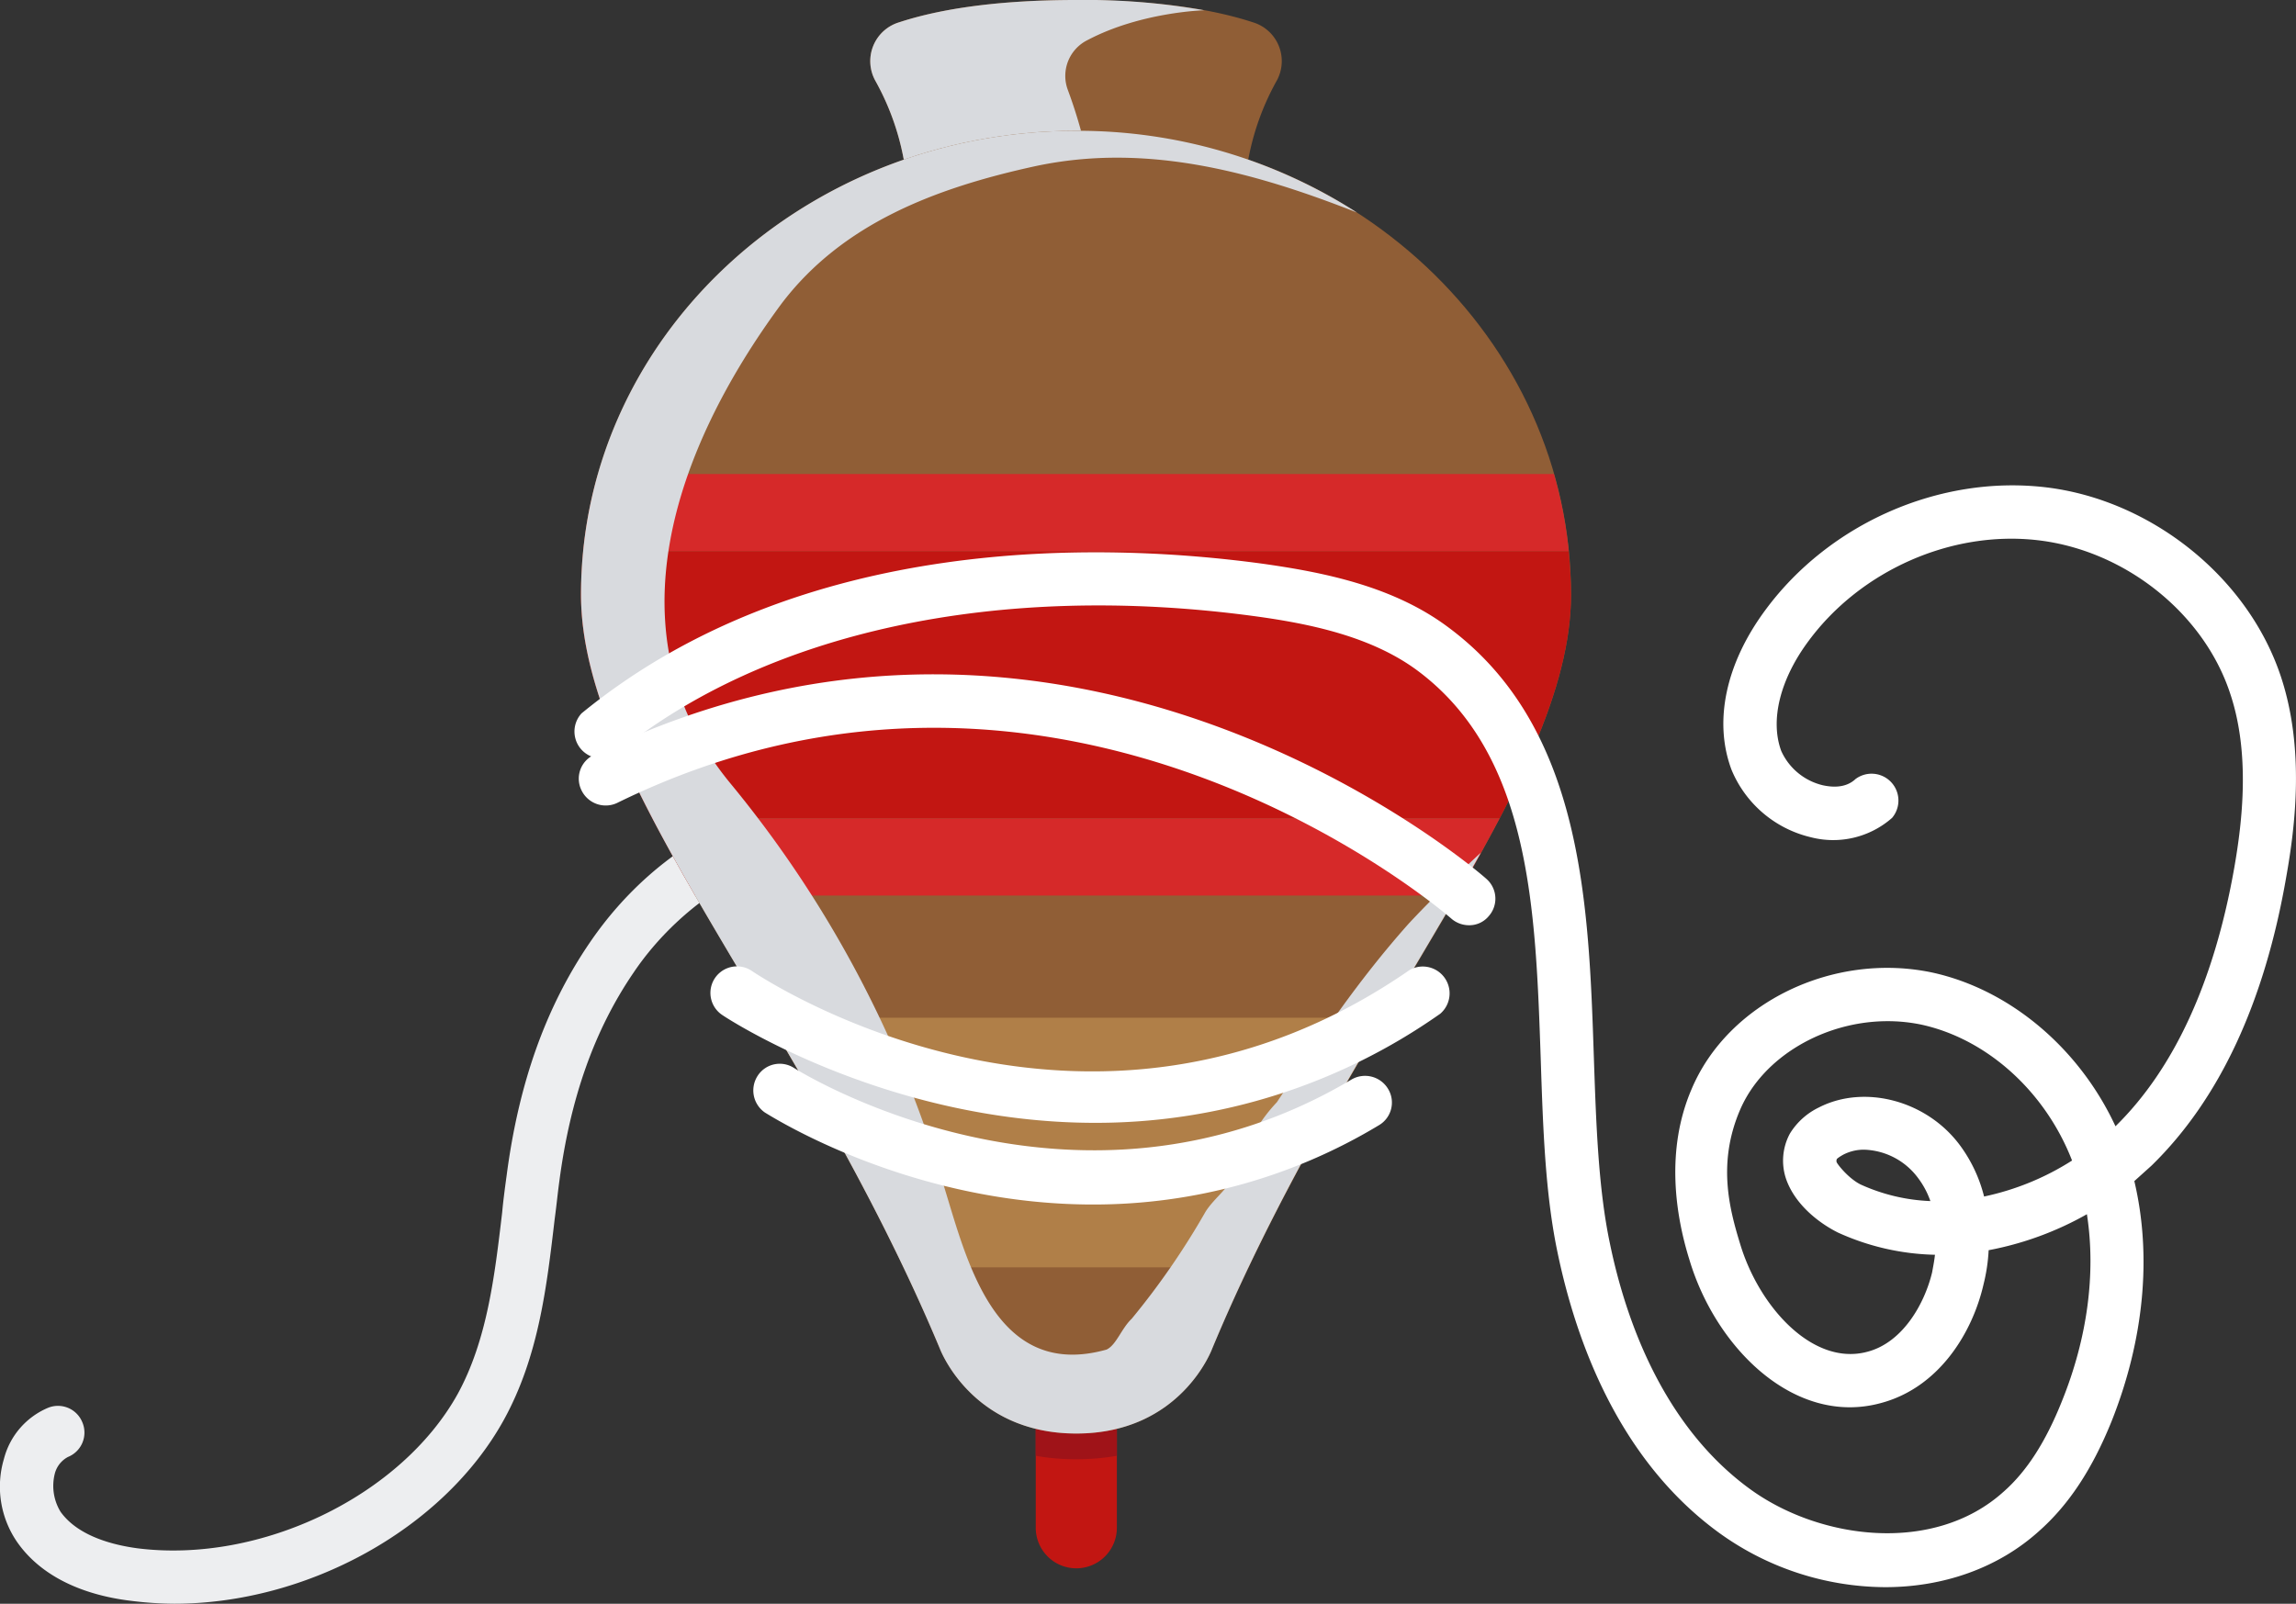 <svg xmlns="http://www.w3.org/2000/svg" viewBox="0 0 401.9 280.8"><rect x="0" y="0" width="401.9" height="280.8" fill="#333333" stroke="none"/><title>peonza</title><g style="isolation:isolate"><g id="Layer_2" data-name="Layer 2"><g id="TEXTO"><g id="_Group_" data-name="&lt;Group&gt;"><g id="_Group_2" data-name="&lt;Group&gt;"><path id="_Path_" data-name="&lt;Path&gt;" d="M30.5,280.8a63,63,0,0,1-7.5-.5c-9.2-1.1-16.1-4.7-20-10.3A17.1,17.1,0,0,1,.7,255.4a13.3,13.3,0,0,1,7.7-8.9,4.6,4.6,0,0,1,6,2.5,4.6,4.6,0,0,1-2.5,6.1A4.6,4.6,0,0,0,9.6,258a8.7,8.7,0,0,0,1,6.7c3,4.2,9,5.8,13.5,6.4,21.6,2.7,46.1-9.2,56-27,5.2-9.5,6.5-20.8,7.8-31.8.2-2.2.5-4.4.8-6.6,2.1-16,6.8-29.3,14.5-40.6,12.1-17.8,31.6-27.5,49.8-24.8a4.7,4.7,0,0,1-1.4,9.2c-16.7-2.5-32.5,8.6-40.7,20.8-6.9,10.1-11.1,22.1-13,36.6-.3,2.2-.5,4.3-.8,6.5-1.4,11.9-2.8,24.1-8.9,35.2C77.6,267.8,53.7,280.8,30.5,280.8Z" style="fill:#edeef0"/></g><g id="_Group_3" data-name="&lt;Group&gt;"><path id="_Path_2" data-name="&lt;Path&gt;" d="M188.4,274.6a7.1,7.1,0,0,1-7.1-7.1V223.6a7.1,7.1,0,0,1,14.2,0v43.9A7.1,7.1,0,0,1,188.4,274.6Z" style="fill:#c21612"/></g><g id="_Group_4" data-name="&lt;Group&gt;"><path id="_Path_3" data-name="&lt;Path&gt;" d="M181.3,214.3v40.6a40,40,0,0,0,7.1.6,41.7,41.7,0,0,0,7.1-.6V214.3a7.1,7.1,0,1,0-14.2,0Z" style="fill:#9f1318"/></g><g id="_Group_5" data-name="&lt;Group&gt;"><path id="_Path_4" data-name="&lt;Path&gt;" d="M188.4,0c-15.2,0-24.9,1.9-31,3.9a7.1,7.1,0,0,0-4.2,10.2,45,45,0,0,1,5.3,15.7h59.7a45,45,0,0,1,5.3-15.7,7.1,7.1,0,0,0-4.2-10.2C213.2,1.9,203.5,0,188.4,0Z" style="fill:#905e36"/></g><g id="_Group_6" data-name="&lt;Group&gt;" style="mix-blend-mode:multiply"><path id="_Path_5" data-name="&lt;Path&gt;" d="M190.4,7c9.3-4.9,20.3-5.2,20.4-5.2A119.4,119.4,0,0,0,188.4,0c-15.2,0-24.9,1.9-31,3.9a7.1,7.1,0,0,0-4.2,10.2,45,45,0,0,1,5.3,15.7h32.3a84.7,84.7,0,0,0-3.9-14.1A7,7,0,0,1,190.4,7Z" style="fill:#d8dade"/></g><g id="_Group_7" data-name="&lt;Group&gt;"><path id="_Path_6" data-name="&lt;Path&gt;" d="M188.4,22.9c-47.9,0-86.7,36.3-86.7,81.2,0,33.1,38.7,74.4,62.8,132,0,0,5.5,14.9,23.9,14.9s23.8-14.9,23.8-14.9c24.1-57.6,62.8-98.9,62.8-132C275,59.2,236.2,22.9,188.4,22.9Z" style="fill:#905e36"/></g><g id="_Group_8" data-name="&lt;Group&gt;"><path id="_Path_7" data-name="&lt;Path&gt;" d="M101.7,104.1c0,11.9,5,24.8,12.5,39.2H262.5C270,128.9,275,116,275,104.1c0-2.6-.2-5.1-.4-7.6H102.1C101.9,99,101.7,101.5,101.7,104.1Z" style="fill:#c21612"/></g><g id="_Group_9" data-name="&lt;Group&gt;"><path id="_Path_8" data-name="&lt;Path&gt;" d="M242.4,178.2H134.3c8,13.4,16.4,27.9,23.9,43.7h60.3C226,206.1,234.4,191.6,242.4,178.2Z" style="fill:#b07f48"/></g><g id="_Group_10" data-name="&lt;Group&gt;"><g id="_Group_11" data-name="&lt;Group&gt;"><path id="_Path_9" data-name="&lt;Path&gt;" d="M102.1,96.5H274.6A76.7,76.7,0,0,0,272,83H104.7A76.7,76.7,0,0,0,102.1,96.5Z" style="fill:#d62929"/></g><g id="_Group_12" data-name="&lt;Group&gt;"><path id="_Path_10" data-name="&lt;Path&gt;" d="M121.7,156.8H255c2.7-4.6,5.2-9.2,7.5-13.5H114.2C116.5,147.6,119,152.2,121.7,156.8Z" style="fill:#d62929"/></g></g><g id="_Group_13" data-name="&lt;Group&gt;" style="mix-blend-mode:multiply"><path id="_Path_11" data-name="&lt;Path&gt;" d="M246.6,161.7c-8.9,10-15.6,20-23.1,31.3a27.9,27.9,0,0,0-4,5.4l-4.1,8.3c-.8,1.7-3.1,3.4-4.4,5.5a132.8,132.8,0,0,1-12.9,18.7c-1.8,1.7-2.7,4.6-4.4,5.4-19.6,5.5-24.5-15.8-28.5-28.7a198.7,198.7,0,0,0-37.4-70.5c-21.3-25.9-9.8-58.4,8.9-83.8,10.7-14.2,27.1-20.4,44.5-24.2,19.6-4.2,38.5,1.1,56.3,8.1a90.4,90.4,0,0,0-49.1-14.3c-47.9,0-86.7,36.3-86.7,81.2,0,33.1,38.7,74.4,62.8,132,0,0,5.5,14.9,23.9,14.9s23.8-14.9,23.8-14.9c14.2-34.1,33.6-62.5,47-86.8C254.9,153.3,250.7,157.3,246.6,161.7Z" style="fill:#d8dade"/></g><g id="_Group_14" data-name="&lt;Group&gt;"><path id="_Path_12" data-name="&lt;Path&gt;" d="M191.3,210.9c-31.9,0-55.9-15.2-57.4-16.1a4.7,4.7,0,0,1-1.3-6.4A4.6,4.6,0,0,1,139,187c.5.3,49,30.9,97.6,2a4.7,4.7,0,0,1,6.4,1.7,4.6,4.6,0,0,1-1.6,6.3A96.6,96.6,0,0,1,191.3,210.9Z" style="fill:#fff"/></g><g id="_Group_15" data-name="&lt;Group&gt;"><path id="_Path_13" data-name="&lt;Path&gt;" d="M191.7,196.6c-36.8,0-64.9-18.6-65.3-18.9a4.6,4.6,0,0,1,5.2-7.7c2.4,1.6,58.8,38.9,115.2-.2a4.7,4.7,0,0,1,5.3,7.7A104.6,104.6,0,0,1,191.7,196.6Z" style="fill:#fff"/></g><g id="_Group_16" data-name="&lt;Group&gt;"><path id="_Path_14" data-name="&lt;Path&gt;" d="M257.1,162a4.7,4.7,0,0,1-3.1-1.2c-.7-.6-67.6-58.7-146-20.2a4.7,4.7,0,0,1-6.2-2.2,4.6,4.6,0,0,1,2.1-6.2c84.1-41.3,155.6,21,156.3,21.7a4.6,4.6,0,0,1,.4,6.5A4.4,4.4,0,0,1,257.1,162Z" style="fill:#fff"/></g><g id="_Group_17" data-name="&lt;Group&gt;"><path id="_Compound_Path_" data-name="&lt;Compound Path&gt;" d="M330,277.9a50,50,0,0,1-29.2-9.6c-17.5-12.8-24.9-33.5-28.1-48.7-2.2-10.3-2.6-21.8-3-34-.9-26.3-1.7-53.4-21.6-68.2-8.1-6-18.9-8.2-28.4-9.5-45-6.1-85.8,2.7-112,24.2a4.7,4.7,0,0,1-5.9-7.2C140.4,93.3,193,94.9,221,98.7c10.6,1.5,22.9,3.9,32.6,11.2,23.5,17.5,24.5,48.3,25.4,75.4.4,11.8.8,22.9,2.8,32.4,2.8,13.6,9.4,32,24.5,43,12.2,8.9,32.2,11.5,44.4.5,4.1-3.6,7.4-8.8,10.2-15.8,4.5-11.1,6-22.5,4.4-32.8a55.9,55.9,0,0,1-17.2,6.3,31.1,31.1,0,0,1-.9,6c-1.9,8.3-7.7,18.1-18.1,20.8-15,4-28.8-9.7-33.4-25.2-2.4-7.7-4.2-19.1.4-29.8,6.4-15.2,24.9-24.1,42.2-20.4,13.6,3,25.7,13.3,32,26.9,10.3-10.1,17.3-25.4,20.8-45.3,1.4-8,2.8-19.9-.7-30.4-4.6-14.1-18.4-25.1-33.6-26.9s-31.1,5.3-40.2,17.6c-5,6.7-6.8,13.9-4.8,19.3a10.7,10.7,0,0,0,7.3,6c1.4.3,3.9.6,5.7-1.1a4.7,4.7,0,0,1,6.4,6.8,15.6,15.6,0,0,1-14.2,3.4,20,20,0,0,1-13.9-11.8c-3.2-8.5-1-18.7,6-28.1,11.2-15.1,30.4-23.5,48.8-21.4s35.6,15.6,41.4,33.3c4.1,12.5,2.5,25.9.9,34.9-3.8,22-11.7,39-23.6,50.6l-3,2.7c3.1,13.1,1.7,27.8-4,42.1-3.4,8.4-7.5,14.6-12.7,19.2C349.7,274.6,340.1,277.9,330,277.9Zm.4-99.1c-11,0-21.8,6.2-25.8,15.5s-1.9,17.3,0,23.5c3.3,11,12.7,21.4,22.2,18.9,6.3-1.6,10.1-8.5,11.4-13.9.2-1.1.4-2.1.5-3.1a43.1,43.1,0,0,1-17-3.9c-3.4-1.7-7.6-5-9.1-9.5a10,10,0,0,1,.7-7.8,12.1,12.1,0,0,1,5.1-4.6c8-4.1,19-1.2,24.8,6.8a25.4,25.4,0,0,1,4.1,8.8,46.4,46.4,0,0,0,15.4-6.3c-4.7-12.1-14.9-21.3-26.4-23.8A28.8,28.8,0,0,0,330.4,178.8Zm-4.1,22.5a7.8,7.8,0,0,0-3.7.9c-.7.4-1.1.7-1.1.8s-.1.2,0,.5,2,2.8,4.2,3.9a32.5,32.5,0,0,0,12.2,2.9,14.7,14.7,0,0,0-2.2-4.1A12.2,12.2,0,0,0,326.3,201.3Z" style="fill:#fff"/></g></g></g></g></g></svg>